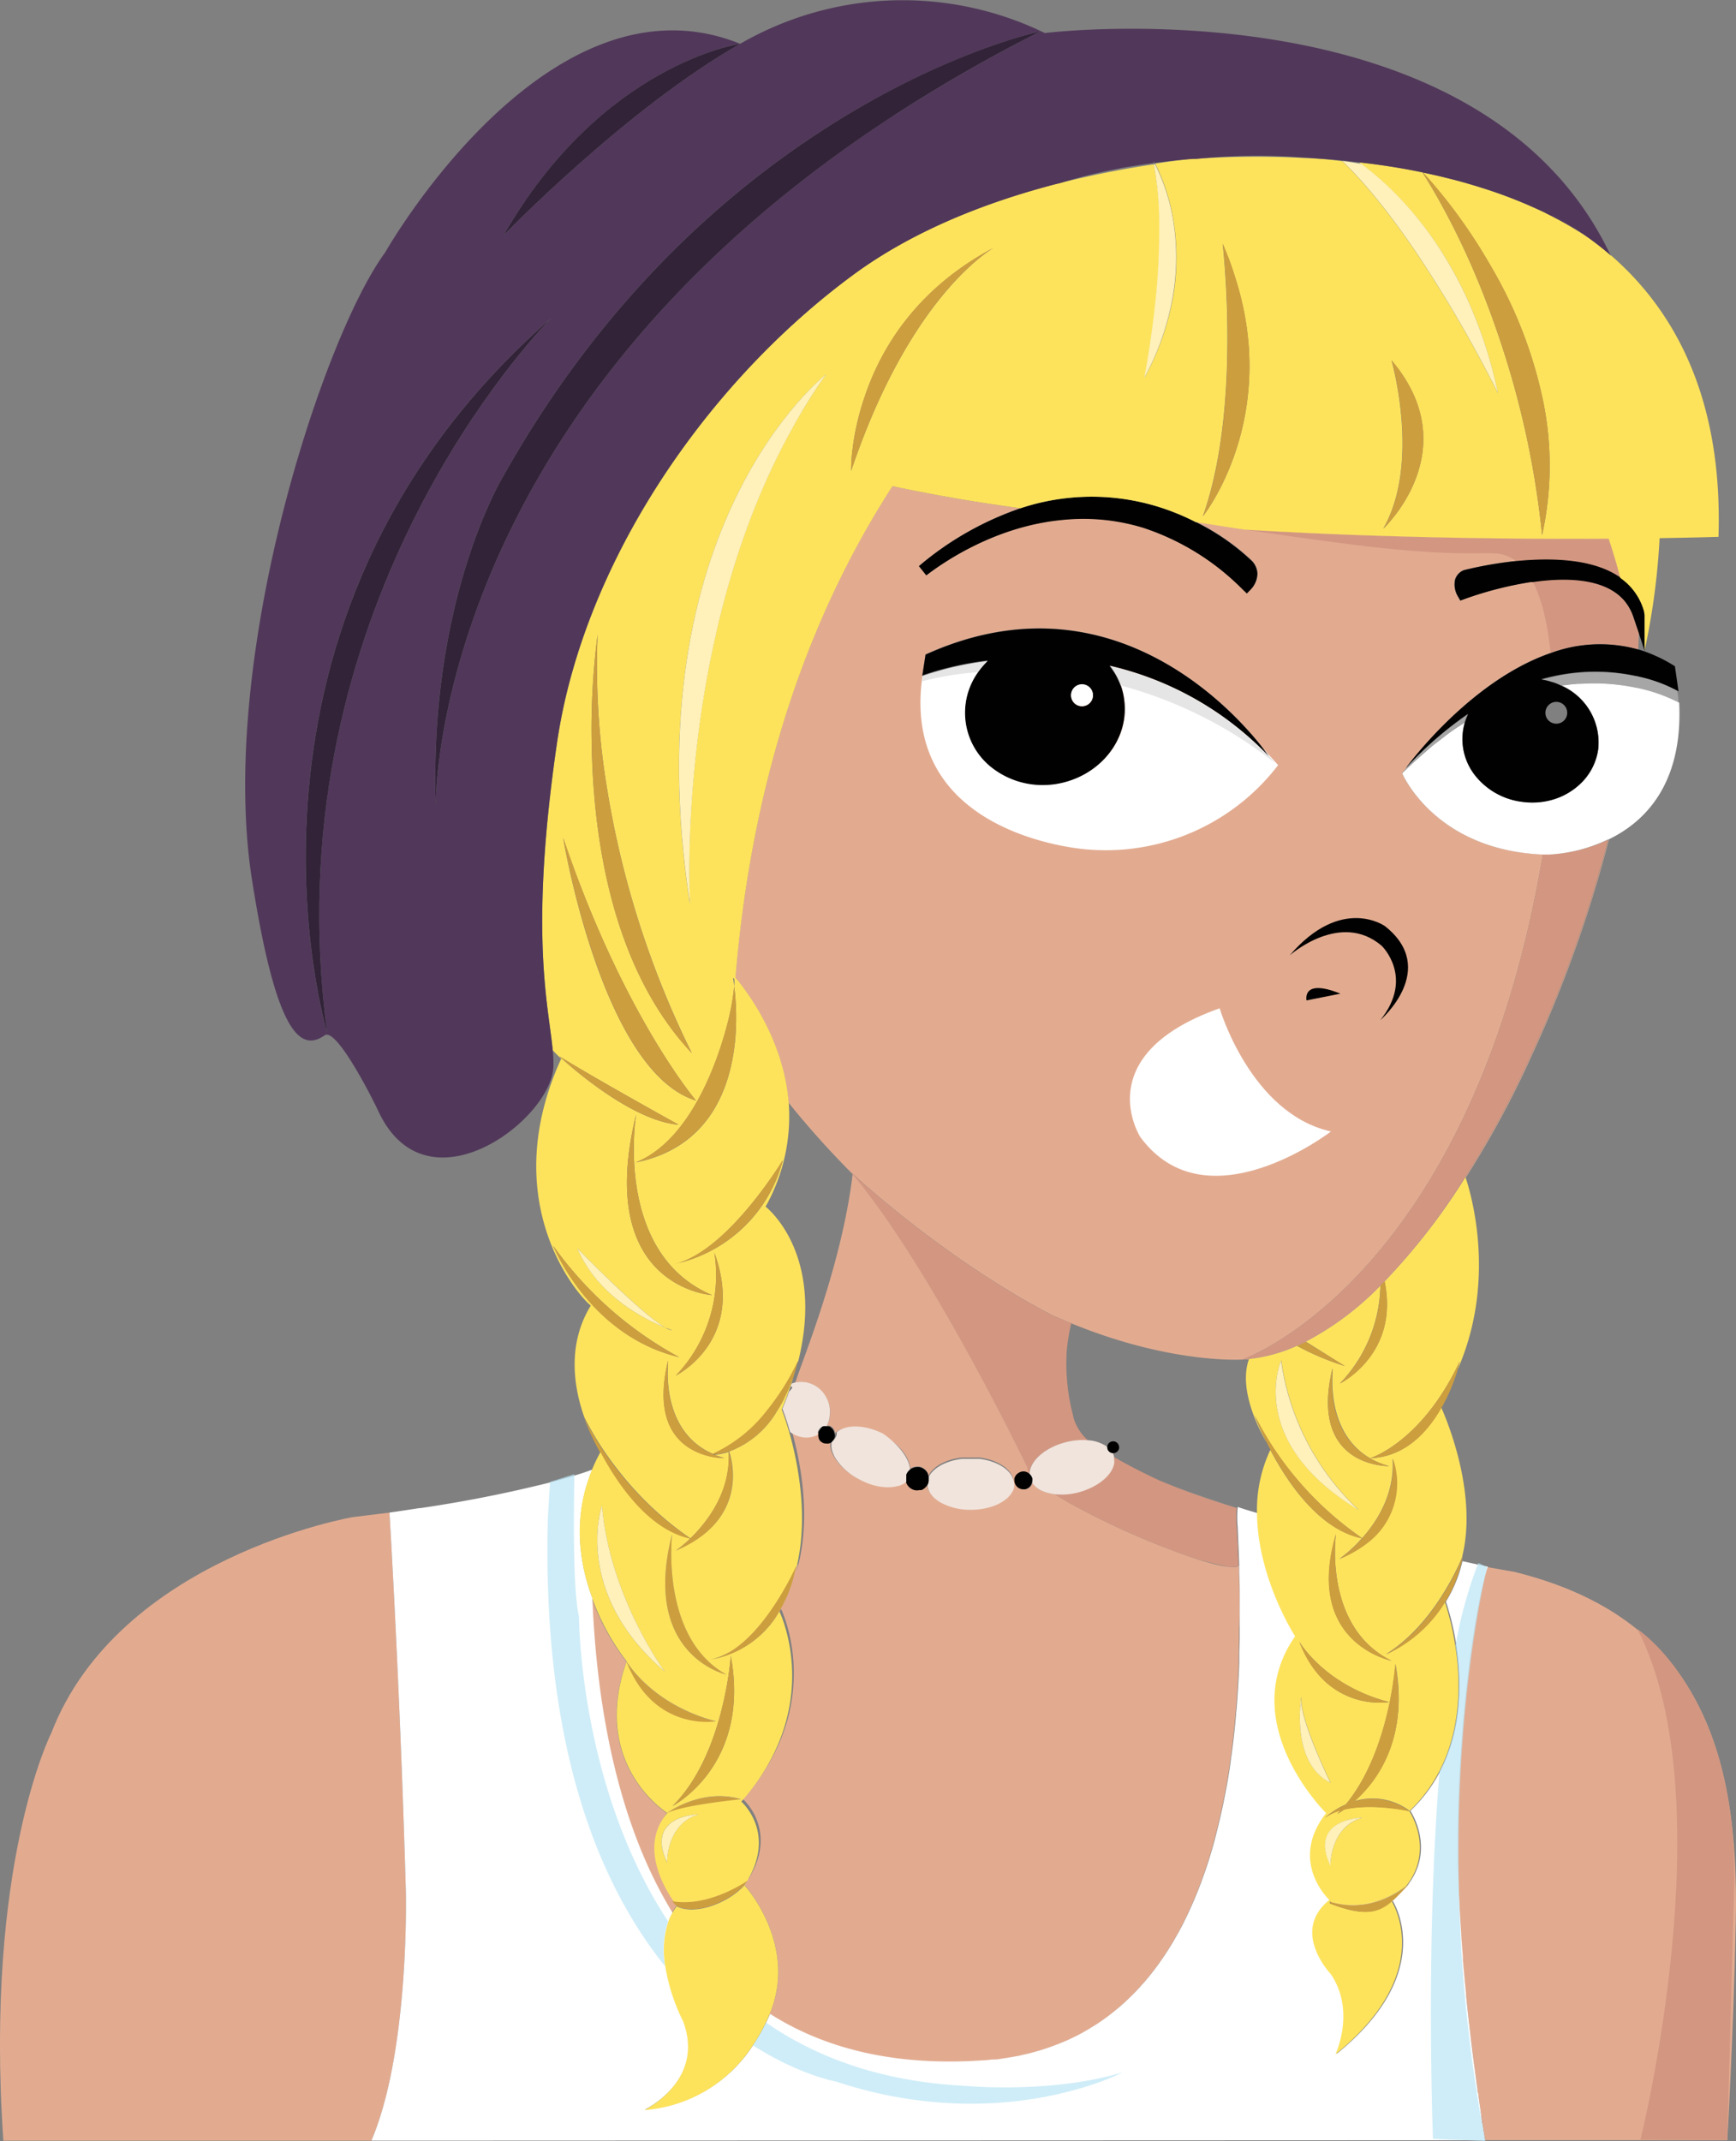 <svg id="Layer_1" data-name="Layer 1" xmlns="http://www.w3.org/2000/svg" viewBox="0 0 293.38 361.7"><rect x="0" y="0" width="293.38" height="361.7" fill="#808080" stroke="none"/><defs><style>.cls-1{fill:#e2ab90;}.cls-2{fill:#d39781;}.cls-3{fill:#010101;}.cls-4{fill:#fff;}.cls-5{fill:#b9e5f4;opacity:0.69;}.cls-6{fill:#ccc;opacity:0.5;}.cls-7{fill:#f1e4dc;}.cls-8{fill:#fde35c;}.cls-9{fill:#cd9e3e;}.cls-10{fill:#fff1b9;}.cls-11{fill:#51385a;}.cls-12{fill:#322338;}</style></defs><g id="skin"><path class="cls-1" d="M68.59,319.52s.66,27-5.83,42.1l-62.19,0C-2.64,315,8.66,292.78,8.66,292.78,20.12,263.1,59.6,256.29,59.6,256.29c4-.49,5.68-.71,6.22-.76C65.82,255.53,67.6,284.44,68.59,319.52Z"/><path class="cls-1" d="M183.66,243.18l.14.15h0Zm25.8,26.9c0-.44,0-.88,0-1.3,0-1-.05-2-.08-3,0-.22,0-.44,0-.66s0-.57,0-.84c0,.42-.63.53-1.73.39h-.12c-2-.18-6-1.43-10.56-3.21l-1.32-.51a131.77,131.77,0,0,1-14.84-7l-.84-.49c-.6-.36-1.18-.71-1.72-1.05a7.54,7.54,0,0,1-2.13-.57l0,0a4.21,4.21,0,0,1-.9-.54,3.35,3.35,0,0,1-.62-.63h0a.88.88,0,0,1-.12-.17,1.53,1.53,0,0,1-.25.53l-.1.12-.12.11-.11.09h0l-.15.09a.88.88,0,0,1-.22.1.83.83,0,0,1-.21.06,1.33,1.33,0,0,1-.28,0,1.45,1.45,0,0,1-1-.38,1.48,1.48,0,0,1-.51-1.12v0a.17.17,0,0,1,0-.07.15.15,0,0,1,0-.07,205784106829.55,205784106829.55,0,0,0,0-.16,1.21,1.21,0,0,1,.05-.18l.06-.13a1.09,1.09,0,0,1,.08-.15.71.71,0,0,1,.1-.14.49.49,0,0,1,.12-.13l.13-.12.12-.08A1.47,1.47,0,0,1,174,249a.62.62,0,0,1,0-.13,1.73,1.73,0,0,1-.34-1s-16.1-33.57-29.56-49.56c-1.82,15.36-8.45,31.35-9.7,35.25a4.81,4.81,0,0,1,5.1,2.32,5.09,5.09,0,0,1,.76,3.25s0,0,0,.05a4.48,4.48,0,0,1-.53,1.67.55.55,0,0,1,.18,0,.37.37,0,0,1,.14,0s0,0,.05,0h.06l.06,0a1.56,1.56,0,0,1,.91,1.22c1.57-1.35,4.78-1.29,7.85.26,2.87,1.46,4.75,3.81,4.85,5.78a2,2,0,0,1,1.16-.38,1.55,1.55,0,0,1,.31,0,1.31,1.31,0,0,1,.27.06,1.17,1.17,0,0,1,.26.1,2.12,2.12,0,0,1,.43.28,1.14,1.14,0,0,1,.16.15,1.54,1.54,0,0,1,.25.32.72.72,0,0,1,.12.21.25.25,0,0,1,0,.07,1.91,1.91,0,0,1,.11.41.45.45,0,0,1,0,.11.54.54,0,0,1,0-.11,1.51,1.51,0,0,1,.11-.22,3.28,3.28,0,0,1,.51-.7c.08-.08.16-.17.25-.25l.17-.15a3.74,3.74,0,0,1,.55-.41,2.2,2.2,0,0,1,.25-.17,6,6,0,0,1,.56-.3,4.91,4.91,0,0,1,.57-.25,5.31,5.31,0,0,1,.6-.22,9.1,9.1,0,0,1,1.32-.33c.23-.05.47-.08.71-.11l.56,0,.28,0,.64,0,.67,0a2.34,2.34,0,0,1,.38,0l.41,0h.09c.2,0,.4.06.6.09l.51.11a3.25,3.25,0,0,1,.42.11,2.9,2.9,0,0,1,.42.12,5.31,5.31,0,0,1,.6.22,4.31,4.31,0,0,1,.49.22,1,1,0,0,1,.28.14,1.63,1.63,0,0,1,.34.19,4.87,4.87,0,0,1,.81.57c.12.1.23.21.34.32a2.85,2.85,0,0,1,.23.26.35.35,0,0,1,.08.1,3.05,3.05,0,0,1,.22.32,3.24,3.24,0,0,1,.19.37,2.46,2.46,0,0,1,.14.38h0a1.43,1.43,0,0,1,.07.28,2.28,2.28,0,0,1,0,.45,1.21,1.21,0,0,1,0,.19h0c0,.1,0,.2,0,.3a2.36,2.36,0,0,1-.2.62h0a2,2,0,0,1-.13.25c-1,1.74-3.72,3-7,3a10.36,10.36,0,0,1-5.2-1.28,5.53,5.53,0,0,1-.68-.48,3.69,3.69,0,0,1-.72-.7,3,3,0,0,1-.37-.53,3.39,3.39,0,0,1-.18-.39,2.41,2.41,0,0,1-.08-.25h0a1,1,0,0,1-.07-.23l0-.19a1,1,0,0,1,0-.17l-.06.09-.13.19-.15.17,0,.05h0l-.13.11a1.85,1.85,0,0,1-.51.3l-.11,0a.42.42,0,0,1-.15,0,.31.31,0,0,1-.13,0,1.83,1.83,0,0,1-.84,0,2,2,0,0,1-1.21-.89l-.06-.11a.63.63,0,0,1-.11-.25h0c0-.06,0-.11,0-.18l0,0-.13.12,0,0-.08.07a2.88,2.88,0,0,1-.34.23,3.2,3.2,0,0,1-.37.19,2.26,2.26,0,0,1-.39.15l0,0-.1,0-.33.09a7,7,0,0,1-2.23.11,7.85,7.85,0,0,1-.81-.11l-.56-.12a11.5,11.5,0,0,1-2.57-1,10.45,10.45,0,0,1-3.9-3.27l-.2-.3v0a4.86,4.86,0,0,1-.71-1.83.41.41,0,0,1,0-.11,2.61,2.61,0,0,1,0-.55,2,2,0,0,1,.05-.42h0l-.25.08a1.32,1.32,0,0,1-.34,0h-.15a2.15,2.15,0,0,1-.4-.09h0a1.61,1.61,0,0,1-.28-.17.9.9,0,0,1-.19-.15h0l-.11-.12,0,0a.69.69,0,0,1-.12-.18l0-.07a.15.15,0,0,1,0-.07,1.18,1.18,0,0,1-.07-.2.36.36,0,0,1,0-.11.76.76,0,0,1,0-.21l-.08,0a3.94,3.94,0,0,1-2.15.44,4.94,4.94,0,0,1-2.47-.93c.11.38.22.78.33,1.21,1.44,5.51,3,14.59.42,23,.15-.54.28-1.1.4-1.68,0,0-6.44,14.62-14.84,15.86a16.65,16.65,0,0,0,11.92-8.15c.72,1.56,7.17,16.7-6.44,32.13,0,0,6,5.16,1,13.38a0,0,0,0,1,0,0c-.66.45-6.68,4.38-12.43,3.47-1.57-2.24-5.85-9.36-1.08-14.93h0C115.4,305,125.21,304,125.21,304c-6.11-1.81-11.45,1.58-12.5,2.3-.63-.4-12.87-8.57-6.87-25.52,4.65,11.9,15.11,10.05,15.11,10.05-10.07-2.64-14.47-9.1-15.1-10.09h0l0-.06A39.4,39.4,0,0,1,100,270c.62,15.66,3.5,36.77,13.56,53.13a11,11,0,0,1,.77-1.19c3.28,1.69,9.42-.83,11.82-4-.1.17-.21.33-.32.5,0,0,8.48,9.37,4.74,20.46,0,0-.16.52-.52,1.38,9.07,5.75,20.81,8.9,36,7.85.52,0,1-.08,1.53-.14h.06l.36,0c.53,0,1.06-.12,1.58-.2s1-.15,1.49-.24l.63-.12c.25,0,.49-.09.73-.15l.72-.16c.48-.11,1-.23,1.43-.36s.94-.26,1.39-.4.85-.27,1.26-.42l.8-.29c.67-.25,1.33-.52,2-.8l.83-.38.53-.25.72-.36c.34-.18.68-.36,1-.55l.49-.28c.16-.09.33-.18.49-.29s.58-.34.86-.53l.25-.16.82-.55.54-.38.41-.3c.65-.47,1.28-1,1.89-1.49.26-.22.52-.44.77-.67.43-.38.86-.78,1.27-1.19.14-.13.29-.27.42-.41.55-.55,1.09-1.12,1.59-1.7.24-.25.46-.51.68-.77s.49-.58.72-.88l.11-.13.39-.5a.51.51,0,0,0,.09-.13c.13-.16.25-.33.37-.49a.79.79,0,0,0,.12-.15l0,0,.08-.1c.16-.2.3-.4.44-.61.59-.82,1.15-1.67,1.69-2.54.26-.42.52-.84.76-1.27s.5-.86.74-1.3q.71-1.29,1.35-2.64,1.15-2.4,2.12-4.91c.18-.45.35-.9.51-1.36.27-.74.53-1.48.78-2.23s.4-1.24.59-1.87c.37-1.2.71-2.4,1-3.62l.33-1.3c.09-.37.18-.73.26-1.1.2-.85.39-1.71.57-2.57.52-2.52,1-5.05,1.31-7.56,0-.27.08-.54.11-.81.21-1.48.38-2.95.53-4.41.05-.44.09-.87.13-1.31l.09-1c0-.32.06-.63.08-.94.07-.75.12-1.49.17-2.22s.09-1.34.13-2l.06-1.09c.05-.82.08-1.63.11-2.42,0-.46,0-.92,0-1.37,0-.94.06-1.87.07-2.78,0-.61,0-1.21,0-1.8C209.49,273.38,209.48,271.68,209.46,270.08ZM209.05,258c0,1.61.09,3.74.26,6.23C209.22,261.74,209.12,259.63,209.05,258ZM196,250.11A107.65,107.65,0,0,0,209,254.74C204.37,253.3,199.9,251.76,196,250.11Z"/><path class="cls-1" d="M293.34,324.8c-.43,19.82-1.43,36.74-1.43,36.74H251c-.3-1.78-3.26-19.58-4.37-38.39-1.56-26.42,2.78-53.05,4.74-58.42,2.85.52,4.53.8,4.53.8C286.7,273.12,294,295.33,293.34,324.8Z"/><path class="cls-1" d="M183,115.64a1.85,1.85,0,1,0,1.74,2A1.85,1.85,0,0,0,183,115.64Zm0,0a1.85,1.85,0,1,0,1.74,2A1.85,1.85,0,0,0,183,115.64Zm0,0a1.85,1.85,0,1,0,1.74,2A1.85,1.85,0,0,0,183,115.64Zm0,0a1.85,1.85,0,1,0,1.74,2A1.85,1.85,0,0,0,183,115.64Zm0,0a1.85,1.85,0,1,0,1.74,2A1.85,1.85,0,0,0,183,115.64Zm0,0a1.85,1.85,0,1,0,1.74,2A1.85,1.85,0,0,0,183,115.64Zm0,0a1.85,1.85,0,1,0,1.74,2A1.85,1.85,0,0,0,183,115.64Zm0,0a1.85,1.85,0,1,0,1.74,2A1.85,1.85,0,0,0,183,115.64Zm0,0a1.85,1.85,0,1,0,1.74,2A1.85,1.85,0,0,0,183,115.64Zm0,0a1.85,1.85,0,1,0,1.74,2A1.85,1.85,0,0,0,183,115.64Zm0,0a1.85,1.85,0,1,0,1.74,2A1.85,1.85,0,0,0,183,115.64Zm0,0a1.85,1.85,0,1,0,1.74,2A1.85,1.85,0,0,0,183,115.64Zm0,0a1.85,1.85,0,1,0,1.74,2A1.85,1.85,0,0,0,183,115.64Zm0,0a1.85,1.85,0,1,0,1.74,2A1.85,1.85,0,0,0,183,115.64Zm0,0a1.85,1.85,0,1,0,1.74,2A1.85,1.85,0,0,0,183,115.64Zm0,0a1.85,1.85,0,1,0,1.74,2A1.85,1.85,0,0,0,183,115.64Zm0,0a1.85,1.85,0,1,0,1.74,2A1.85,1.85,0,0,0,183,115.64Zm0,0a1.85,1.85,0,1,0,1.74,2A1.85,1.85,0,0,0,183,115.64Zm0,0a1.85,1.85,0,1,0,1.74,2A1.85,1.85,0,0,0,183,115.64Zm0,0a1.85,1.85,0,1,0,1.74,2A1.85,1.85,0,0,0,183,115.64Zm0,0a1.85,1.85,0,1,0,1.74,2A1.85,1.85,0,0,0,183,115.64Zm0,0a1.85,1.85,0,1,0,1.74,2A1.85,1.85,0,0,0,183,115.64Zm0,0a1.85,1.85,0,1,0,1.74,2A1.85,1.85,0,0,0,183,115.64Zm0,0a1.85,1.85,0,1,0,1.74,2A1.85,1.85,0,0,0,183,115.64Zm0,0a1.85,1.85,0,1,0,1.74,2A1.85,1.85,0,0,0,183,115.64Zm0,0a1.85,1.85,0,1,0,1.74,2A1.85,1.85,0,0,0,183,115.64Zm0,0a1.85,1.85,0,1,0,1.74,2A1.85,1.85,0,0,0,183,115.64Zm0,0a1.85,1.85,0,1,0,1.74,2A1.85,1.85,0,0,0,183,115.64Zm0,0a1.85,1.85,0,1,0,1.74,2A1.85,1.85,0,0,0,183,115.64Zm0,0a1.85,1.85,0,1,0,1.74,2A1.85,1.85,0,0,0,183,115.64Zm0,0a1.85,1.85,0,1,0,1.74,2A1.85,1.85,0,0,0,183,115.64Zm0,0a1.85,1.85,0,1,0,1.74,2A1.85,1.85,0,0,0,183,115.64Zm0,0a1.85,1.85,0,1,0,1.74,2A1.85,1.85,0,0,0,183,115.64Zm0,0a1.85,1.85,0,1,0,1.74,2A1.85,1.85,0,0,0,183,115.64Zm0,0a1.85,1.85,0,1,0,1.74,2A1.85,1.85,0,0,0,183,115.64Zm0,0a1.85,1.85,0,1,0,1.74,2A1.85,1.85,0,0,0,183,115.64Zm0,0a1.85,1.85,0,1,0,1.74,2A1.85,1.85,0,0,0,183,115.64Zm0,0a1.85,1.85,0,1,0,1.74,2A1.85,1.85,0,0,0,183,115.64Zm93-11.4a8.27,8.27,0,0,0-1.13-2.24h0a7,7,0,0,0-1.11-1.25c-3.55-3.22-9.88-3.13-14.72-2.43l-.38,0a61.18,61.18,0,0,0-11.12,2.84l-.79.29-.42-.73a3.91,3.91,0,0,1-.47-2.78,2.5,2.5,0,0,1,1.28-1.54l.21-.09a65,65,0,0,1,8.9-1.55l.93-.08c7.49-.6,13.09.37,16.66,2.91-.13-.52-.28-1-.43-1.59s-.3-1.08-.47-1.63c-.32-1.11-.68-2.24-1.08-3.41-15.17.09-37.9-.1-61.45-1.53h0c-2.74-.41-5.51-.84-8.29-1.28a38.38,38.38,0,0,1,9.25,6.35,3.31,3.31,0,0,1,1.16,2.35,4,4,0,0,1-1.09,2.66l-.69.71-.72-.69a42.11,42.11,0,0,0-16.74-10.39,34.56,34.56,0,0,0-13.53-1.36c-11.2,1-19.94,6.9-23.18,9.38l-1.25-1.56a53,53,0,0,1,17.09-9.74l-2.84-.4-1.41-.21c-.47-.06-.94-.13-1.4-.21l-2-.31c-1.67-.26-3.31-.54-4.93-.84-.78-.13-1.55-.27-2.32-.42l-1.83-.35c-1.66-.32-3.29-.66-4.89-1-13,20.1-23.49,47.07-26.54,83,0,.19,8,8.83,9,21.15a152.36,152.36,0,0,0,10.76,12l0-.06c.95.88,15.56,14.38,33.52,23.82l.15.07c1,.45,2,.87,2.92,1.27l.46.19c17.09,7,29.12,6.1,29.12,6.1.33,0,.67,0,1-.09a26.47,26.47,0,0,0,8.12-2.22c.5-.21,1-.45,1.5-.71a49.87,49.87,0,0,0,12.58-9.42c.24-.24.49-.48.72-.73a108.33,108.33,0,0,0,13.64-17.62,161.75,161.75,0,0,0,11.16-20.67,216.22,216.22,0,0,0,13-36.39l-.08,0h0a216.82,216.82,0,0,1-13,36.31,161.76,161.76,0,0,1-11.13,20.63A109.39,109.39,0,0,1,234,216.42c-.23.24-.46.47-.7.7h0a50.47,50.47,0,0,1-12.63,9.49l-.49.23-.18.08,0,0-.81.38a27.52,27.52,0,0,1-8,2.21q-.54.06-1.08.09s38.52-13.51,50.63-85.26c-17.58-.75-23.31-12.63-23.79-13.72v0c.16-.21.58-.72,1.21-1.46-.18.19-.35.37-.55.56,0,0,.12-.15.22-.3l.42-.54.18-.23c2.79-3.53,12.07-14.39,23.68-18.37a24,24,0,0,1,14.06-.79q.33.07.66.18c.05-.94.09-1.86.12-2.78h0Zm-119.6,6.31C187,96.68,207.88,119.38,213.13,126l0,0,.3.39c.56.72.88,1.17.94,1.28a54,54,0,0,0-26.86-15.27,11.8,11.8,0,0,1,1.85,3.3,11.22,11.22,0,0,1,.6,2.43,11.63,11.63,0,0,1,.1,1.55c0,6.2-5,11.72-11.83,12.67a15.09,15.09,0,0,1-2,.14,13.89,13.89,0,0,1-8.38-2.75,11.75,11.75,0,0,1-2.64-16.21,13.58,13.58,0,0,1,1.7-2A53.67,53.67,0,0,0,156,114.05l-.13,0h0Zm26.36,8.78a1.85,1.85,0,1,0-1.74-2A1.85,1.85,0,0,0,182.75,119.33Zm.21-3.69a1.85,1.85,0,1,0,1.74,2A1.85,1.85,0,0,0,183,115.64Zm0,0a1.85,1.85,0,1,0,1.74,2A1.85,1.85,0,0,0,183,115.64Zm0,0a1.85,1.85,0,1,0,1.74,2A1.85,1.85,0,0,0,183,115.64Zm0,0a1.85,1.85,0,1,0,1.74,2A1.85,1.85,0,0,0,183,115.64Zm0,0a1.85,1.85,0,1,0,1.74,2A1.85,1.85,0,0,0,183,115.64Zm0,0a1.85,1.85,0,1,0,1.74,2A1.85,1.85,0,0,0,183,115.64Zm0,0a1.85,1.85,0,1,0,1.74,2A1.85,1.85,0,0,0,183,115.64Zm0,0a1.85,1.85,0,1,0,1.74,2A1.85,1.85,0,0,0,183,115.64Zm0,0a1.85,1.85,0,1,0,1.74,2A1.85,1.85,0,0,0,183,115.64Zm0,0a1.85,1.85,0,1,0,1.74,2A1.85,1.85,0,0,0,183,115.64Zm0,0a1.85,1.85,0,1,0,1.74,2A1.85,1.85,0,0,0,183,115.64Zm0,0a1.85,1.85,0,1,0,1.74,2A1.85,1.85,0,0,0,183,115.64Zm0,0a1.85,1.85,0,1,0,1.74,2A1.85,1.85,0,0,0,183,115.64Zm0,0a1.85,1.85,0,1,0,1.74,2A1.85,1.85,0,0,0,183,115.64Zm0,0a1.85,1.85,0,1,0,1.74,2A1.85,1.85,0,0,0,183,115.64Zm0,0a1.85,1.85,0,1,0,1.74,2A1.85,1.85,0,0,0,183,115.64Zm0,0a1.85,1.85,0,1,0,1.74,2A1.85,1.85,0,0,0,183,115.64Zm0,0a1.85,1.85,0,1,0,1.74,2A1.85,1.85,0,0,0,183,115.64Zm0,0a1.85,1.85,0,1,0,1.74,2A1.85,1.85,0,0,0,183,115.64Zm0,0a1.85,1.85,0,1,0,1.74,2A1.85,1.85,0,0,0,183,115.64Zm0,0a1.85,1.85,0,1,0,1.74,2A1.85,1.85,0,0,0,183,115.64Zm0,0a1.85,1.85,0,1,0,1.74,2A1.85,1.85,0,0,0,183,115.64Zm0,0a1.85,1.85,0,1,0,1.74,2A1.85,1.85,0,0,0,183,115.64Zm0,0a1.85,1.85,0,1,0,1.74,2A1.85,1.85,0,0,0,183,115.64Zm0,0a1.85,1.85,0,1,0,1.74,2A1.85,1.85,0,0,0,183,115.64Zm0,0a1.85,1.85,0,1,0,1.74,2A1.85,1.85,0,0,0,183,115.64Zm0,0a1.85,1.85,0,1,0,1.74,2A1.85,1.85,0,0,0,183,115.64Zm0,0a1.85,1.85,0,1,0,1.74,2A1.85,1.85,0,0,0,183,115.64Zm0,0a1.85,1.85,0,1,0,1.74,2A1.85,1.85,0,0,0,183,115.64Zm0,0a1.85,1.85,0,1,0,1.74,2A1.85,1.85,0,0,0,183,115.64Zm0,0a1.85,1.85,0,1,0,1.74,2A1.85,1.85,0,0,0,183,115.64Zm0,0a1.85,1.85,0,1,0,1.74,2A1.85,1.85,0,0,0,183,115.64Zm0,0a1.85,1.85,0,1,0,1.74,2A1.85,1.85,0,0,0,183,115.64Zm0,0a1.85,1.85,0,1,0,1.74,2A1.85,1.85,0,0,0,183,115.64Zm0,0a1.85,1.85,0,1,0,1.74,2A1.85,1.85,0,0,0,183,115.64Zm0,0a1.85,1.85,0,1,0,1.74,2A1.85,1.85,0,0,0,183,115.64Z"/></g><g id="skin_shade"><path class="cls-2" d="M276.72,275.21s17,11,16.36,43.22l-1.16,43.11-14.7-.06S291.57,304.08,276.72,275.21Z"/><path class="cls-2" d="M183.8,243.33a11.1,11.1,0,0,0-3.73.33c-3.49.89-6,3.12-6.11,5.24a1.73,1.73,0,0,1-.34-1s-16.1-33.57-29.56-49.56h0a.45.45,0,0,1-.07-.07h0l0-.06c.95.88,15.56,14.38,33.52,23.82l.15.07c1,.45,2,.87,2.92,1.27l.46.19a33.14,33.14,0,0,0-.76,4.54v0a34.43,34.43,0,0,0,1.1,11.15.56.56,0,0,0,0,.12,8.29,8.29,0,0,0,2.12,3.61l.11.09.06.06Z"/><path class="cls-2" d="M209.31,264.26v0c0,.42-.63.53-1.73.39h-.12a56.93,56.93,0,0,1-10.56-3.21l-1.32-.51a131.77,131.77,0,0,1-14.84-7l-.84-.49c-.6-.36-1.18-.71-1.72-1.05a11.2,11.2,0,0,0,4-.3c3.29-.84,5.71-2.87,6.06-4.88a2.16,2.16,0,0,0,0-.8,1,1,0,0,0,0-.29c.92.54,3.7,2.12,7.65,3.95h0A107.65,107.65,0,0,0,209,254.74a18.08,18.08,0,0,0,0,3.29C209.07,259.64,209.14,261.77,209.31,264.26Z"/><path class="cls-2" d="M271.76,141.86a216.82,216.82,0,0,1-13,36.31,161.76,161.76,0,0,1-11.13,20.63A109.39,109.39,0,0,1,234,216.42c-.23.24-.46.47-.7.7h0a50.47,50.47,0,0,1-12.63,9.49l-.49.23-.18.08,0,0-.81.38a27.52,27.52,0,0,1-8,2.21q-.54.06-1.08.09s38.52-13.51,50.63-85.26l1,0A26.42,26.42,0,0,0,271.76,141.86Z"/><path class="cls-2" d="M273.83,97.63c-3.57-2.54-9.17-3.51-16.66-2.91l-.93.08a6.48,6.48,0,0,0-3.69-1.32c-3.19-.14-8.52.56-26.21-1.76-5.11-.67-10.47-1.43-15.94-2.25C234,90.9,256.68,91.09,271.85,91c.4,1.17.76,2.3,1.08,3.41.17.55.32,1.1.47,1.63S273.7,97.11,273.83,97.63Z"/><path class="cls-2" d="M276.88,106.89h0c0,.92-.07,1.84-.12,2.78q-.33-.11-.66-.18a24,24,0,0,0-14.06.79c-.49-4.69-1.41-8.93-3-12,4.84-.7,11.17-.79,14.72,2.43a7,7,0,0,1,1.11,1.25h0a8.27,8.27,0,0,1,1.13,2.24Z"/></g><g id="nose"><path class="cls-3" d="M217.94,161.41s8.56-7.64,15.57-1.63c0,0,5.57,5.34-.24,12.55,0,0,10-8.61.78-15.88C234.05,156.45,226.71,151.17,217.94,161.41Z"/><path class="cls-3" d="M220.8,169s-.86-3.81,5.73-1.14Z"/></g><path class="cls-4" d="M250.86,360.85c0,.23.08.47.12.7h-3.46l-184.76.07c6.49-15.15,5.83-42.1,5.83-42.1-1-35.08-2.77-64-2.77-64,1.78-.25,3.47-.51,5.09-.76l.17,0A222.78,222.78,0,0,0,93,250.42c1.53-.4,2.89-.79,4.11-1.16s2.1-.67,3-1c-3.37,8.08-2.19,15.8,0,21.7V270c.62,15.66,3.5,36.77,13.56,53.13a10,10,0,0,0-.64,1.41h0a15.58,15.58,0,0,0-.5,7.58h0a32.4,32.4,0,0,0,3,9.25c3.78,10.08-6.54,15-6.54,15a23.9,23.9,0,0,0,18.31-10.93,29.43,29.43,0,0,0,2.21-3.86c.25-.52.46-1,.62-1.38,9.07,5.75,20.81,8.9,36,7.85.52,0,1-.08,1.53-.14h.06l.36,0c.53,0,1.06-.12,1.58-.2s1-.15,1.49-.24l.63-.12c.25,0,.49-.09.73-.15l.72-.16c.48-.11,1-.23,1.43-.36s.94-.26,1.39-.4.85-.27,1.26-.42l.8-.29c.67-.25,1.33-.51,2-.8.28-.12.56-.24.83-.38l.53-.25.72-.36c.34-.18.68-.36,1-.55l.49-.28c.16-.09.33-.18.49-.29s.58-.34.86-.53l.25-.16.82-.55.54-.38.41-.3c.65-.47,1.28-1,1.89-1.49.26-.22.52-.44.77-.67.43-.38.86-.78,1.27-1.19.14-.13.29-.27.42-.41.55-.55,1.09-1.12,1.59-1.7.24-.25.46-.51.68-.77s.49-.58.72-.88l.11-.13.39-.5a.51.51,0,0,0,.09-.13,5.25,5.25,0,0,0,.37-.49.79.79,0,0,0,.12-.15.71.71,0,0,0,.1-.14c.16-.2.3-.4.44-.61.59-.82,1.15-1.67,1.69-2.54.26-.42.52-.84.76-1.27s.5-.86.74-1.3q.71-1.29,1.35-2.64,1.15-2.4,2.12-4.91c.18-.45.35-.9.51-1.36.27-.74.53-1.48.78-2.23s.4-1.24.59-1.87c.37-1.2.71-2.4,1-3.62l.33-1.3c.09-.37.18-.73.26-1.1.2-.85.39-1.71.57-2.57.52-2.52,1-5.05,1.31-7.56,0-.27.08-.54.11-.81.21-1.48.38-2.95.53-4.41.05-.44.09-.87.13-1.31l.09-1c0-.32.06-.63.08-.94.07-.75.12-1.49.17-2.22s.09-1.34.13-2l.06-1.09c.05-.82.08-1.63.11-2.42,0-.46,0-.92,0-1.37,0-.94.06-1.87.07-2.78,0-.61,0-1.21,0-1.8,0-1.78,0-3.48,0-5.08,0-.44,0-.88,0-1.3,0-1-.05-2-.08-3,0-.22,0-.44,0-.66s0-.57,0-.84v0c-.09-2.52-.19-4.63-.26-6.23a18.08,18.08,0,0,1,0-3.29c0-.07,0-.09.07-.08.75.28,1.91.64,3.38,1.05.12,11,6.44,20.73,6.44,20.73-10.22,14.69,5.24,29.87,5.24,29.87-6.44,8.2.55,14.67.55,14.67-6.64,5.33.23,12.51.23,12.51,4.28,6.27.79,13.57.79,13.57,16.47-13.3,10.22-24.69,9.51-25.86-2.24,1.94-4.65,2.63-10.47.36v-.31c6.22,1.89,11.2-1.3,12.92-2.63,4.89-6.2.53-12.63.53-12.63a25.51,25.51,0,0,0,5.06-6.74c3.78-7.28,3.62-15.42,2.7-21.27a46,46,0,0,0-1.75-7.34,22.76,22.76,0,0,0,2.79-6.83l2.67.58,1.23.27.3.06h0l.1,0c-2,5.37-6.3,32-4.74,58.42.07,1.18.14,2.35.23,3.51,0,.1,0,.21,0,.31.07,1,.15,2,.23,3l.06.81c0,.15,0,.31,0,.46.09,1,.19,2.06.28,3.07s.17,1.72.25,2.56l0,.25c.09.93.19,1.84.28,2.74.25,2.23.5,4.37.74,6.37.1.8.2,1.58.3,2.33.07.53.14,1,.21,1.54s.1.81.16,1.2c.08.61.16,1.19.24,1.75,0,.19,0,.38.08.56s.07.45.1.67l.09.61c.09.66.18,1.27.27,1.84,0,.2.05.39.08.58l0,.16.06.41c0,.17.05.33.07.48s0,.31.07.45c.05.3.09.57.13.82s.05.31.07.45C250.78,360.36,250.82,360.63,250.86,360.85Z"/><g id="shirt_shade"><path class="cls-5" d="M251,361.55l0,.15-3.49-.15-5.34-.23s-1.3-32.94,1.11-62.07c3.78-7.28,3.62-15.42,2.7-21.27a74.64,74.64,0,0,1,3.71-13.59l.15-.36,1.5.71s-6.4,25.1-4.51,61.93c0,.1,0,.21,0,.31a261.31,261.31,0,0,0,4,33.87C250.89,361.08,250.94,361.32,251,361.55Z"/><path class="cls-5" d="M112.91,324.59a15.58,15.58,0,0,0-.5,7.58c-11.08-13.75-20.88-36.95-19.82-75.88l.36-5.87v-.09l4.11-1.3s0,.08,0,.23c0,2.15-.42,18.75.79,23.84,0,0,0,28.61,15.06,51.48Z"/><path class="cls-5" d="M189.69,350.1s-20.47,10.78-48.44,1.53c0,0-6.13-1.09-14-6.1a29.43,29.43,0,0,0,2.21-3.86c8.66,6,19.68,10,33.74,10.7C163.16,352.37,177.47,353.74,189.69,350.1Z"/></g><path id="mouth" class="cls-4" d="M206.12,170.33s5.23,17.8,18.81,20.81c0,0-21,16.2-32.22.94C192.71,192.08,183.81,178.24,206.12,170.33Z"/><g id="eyes"><g id="eye_whites"><path class="cls-4" d="M216,129.25a36.68,36.68,0,0,1-32.09,14.26s-32.06-1.92-28-29.41l.13,0a53.67,53.67,0,0,1,10.93-2.49,13.58,13.58,0,0,0-1.7,2,11.75,11.75,0,0,0,2.64,16.21,13.89,13.89,0,0,0,8.38,2.75,15.09,15.09,0,0,0,2-.14c6.83-1,11.83-6.47,11.83-12.67a11.63,11.63,0,0,0-.1-1.55,11.22,11.22,0,0,0-.6-2.43,11.8,11.8,0,0,0-1.85-3.3,54,54,0,0,1,26.86,15.27c-.06-.11-.38-.56-.94-1.28l.23.24c.08.08.14.16.21.24C214.59,127.67,215.27,128.45,216,129.25Z"/><path class="cls-4" d="M271.84,141.81h0l-.08,0h0a26.42,26.42,0,0,1-10,2.55l-1,0c-17.58-.75-23.31-12.63-23.79-13.72.38-.38.77-.75,1.15-1.11s.77-.72,1.15-1.07c.76-.69,1.52-1.35,2.27-2s1.25-1,1.87-1.49q.53-.41,1-.78l.81-.59c.41-.28.81-.56,1.21-.82l1-.65.08,0a12.83,12.83,0,0,0-.29,1.37,9.93,9.93,0,0,0,2,7.41,12,12,0,0,0,8,4.52,12.45,12.45,0,0,0,4.93-.3,11.39,11.39,0,0,0,5.35-3.19,9.92,9.92,0,0,0,2.57-5.34,10.49,10.49,0,0,0-6.17-10.78l.65-.09,1-.12,1.15-.1.48,0a34.79,34.79,0,0,1,9.23.65l.06,0a27.89,27.89,0,0,1,7.31,2.55C284.43,132.44,278,138.84,271.84,141.81Z"/></g><g id="eyes-2" data-name="eyes"><path class="cls-3" d="M189.39,115.75a11.8,11.8,0,0,0-1.85-3.3,54,54,0,0,1,26.86,15.27c-.06-.11-.38-.56-.94-1.28l-.3-.39,0,0c-5.25-6.63-26.13-29.33-56.74-15.46l-.55,3.56h0l.13,0a53.67,53.67,0,0,1,10.93-2.49,13.58,13.58,0,0,0-1.7,2,11.75,11.75,0,0,0,2.64,16.21,13.89,13.89,0,0,0,8.38,2.75,15.09,15.09,0,0,0,2-.14c6.83-1,11.83-6.47,11.83-12.67a11.63,11.63,0,0,0-.1-1.55A11.22,11.22,0,0,0,189.39,115.75Zm-6.64,3.58a1.85,1.85,0,1,1,1.95-1.74A1.85,1.85,0,0,1,182.75,119.33Z"/><path class="cls-3" d="M283.06,112.55a25.41,25.41,0,0,0-5.12-2.5h0c-.36-.12-.71-.24-1.07-.34l-.07,0q-.33-.11-.66-.18a24,24,0,0,0-14.06.79c-11.61,4-20.89,14.84-23.68,18.37l-.18.23-.42.54c-.1.15-.18.25-.22.3.2-.19.37-.37.55-.56h0a61.19,61.19,0,0,1,10-8.57c-.06.1-.1.2-.15.3a9.54,9.54,0,0,0-.74,2.6,9.93,9.93,0,0,0,2,7.41,12,12,0,0,0,8,4.52,12.45,12.45,0,0,0,4.93-.3,11.39,11.39,0,0,0,5.35-3.19,9.92,9.92,0,0,0,2.57-5.34,10.49,10.49,0,0,0-6.17-10.78h0a8.92,8.92,0,0,0-1-.44l-.44-.16-.07,0a12.2,12.2,0,0,0-1.85-.46c.64-.18,1.26-.34,1.88-.47a32.62,32.62,0,0,1,14.12-.08h0a.07.07,0,0,1,.06,0,2.59,2.59,0,0,1,.4.09,25,25,0,0,1,6.57,2.42l.07,0Zm-20.59,6.1a1.74,1.74,0,0,1,.65-.08,1.84,1.84,0,1,1-.21,3.68,2.11,2.11,0,0,1-.45-.08,1.83,1.83,0,0,1-1.29-1.86A1.86,1.86,0,0,1,262.47,118.65Z"/></g><path id="eye_highlight" class="cls-4" d="M184.7,117.59a1.85,1.85,0,1,1-1.74-2A1.85,1.85,0,0,1,184.7,117.59Z"/><g id="eye_shading"><path class="cls-6" d="M166.93,111.56a13.58,13.58,0,0,0-1.7,2,51.21,51.21,0,0,0-9.39,1.53l.16-1.06A53.67,53.67,0,0,1,166.93,111.56Z"/><path class="cls-6" d="M215.35,128.79a72.06,72.06,0,0,0-26-13,11.8,11.8,0,0,0-1.85-3.3,54,54,0,0,1,26.86,15.27c-.06-.11-.38-.56-.94-1.28l-.3-.39.53.63c.08.08.14.16.21.24C214.85,128.08,215.35,128.79,215.35,128.79Z"/><path class="cls-6" d="M248.07,120.59c-.06.1-.1.2-.15.3a12.88,12.88,0,0,0-.45,1.23l-.08,0-1,.65c-.4.26-.8.54-1.21.82s-.54.38-.81.59-.7.51-1,.78c-.62.47-1.24,1-1.87,1.49s-1.51,1.28-2.27,2c-.38.35-.77.7-1.15,1.07s-.77.73-1.15,1.11v0c.16-.21.58-.72,1.21-1.46h0A61.19,61.19,0,0,1,248.07,120.59Z"/><path class="cls-6" d="M283.67,118.69a27.89,27.89,0,0,0-7.31-2.55l-.06,0a34.79,34.79,0,0,0-9.23-.65l-.48,0-1.15.1-1,.12-.65.09h0a8.92,8.92,0,0,0-1-.44l-.44-.16-.07,0a12.2,12.2,0,0,0-1.85-.46c.64-.18,1.26-.34,1.88-.47a32.62,32.62,0,0,1,14.12-.08h0a.07.07,0,0,1,.06,0,2.59,2.59,0,0,1,.4.09,25,25,0,0,1,6.57,2.42v.06C283.58,117.42,283.63,118.07,283.67,118.69Z"/></g></g><g id="eyebrows"><path class="cls-3" d="M212.49,96.89a4,4,0,0,1-1.09,2.66l-.69.71-.72-.69a42.11,42.11,0,0,0-16.74-10.39,34.56,34.56,0,0,0-13.53-1.36c-11.2,1-19.94,6.9-23.18,9.38l-1.25-1.56a53,53,0,0,1,17.09-9.74c.71-.24,1.43-.45,2.14-.65A38.68,38.68,0,0,1,183,83.94a38.06,38.06,0,0,1,15.67,2.71c1.06.42,2,.85,2.94,1.31l.45.23h0a38.38,38.38,0,0,1,9.25,6.35A3.31,3.31,0,0,1,212.49,96.89Z"/><path class="cls-3" d="M277.94,103.92v5.92l0,.12-1-3.06h0l-.89-2.65a8.27,8.27,0,0,0-1.13-2.24h0a7,7,0,0,0-1.11-1.25c-3.55-3.22-9.88-3.13-14.72-2.43l-.38,0a61.18,61.18,0,0,0-11.12,2.84l-.79.29-.42-.73a3.91,3.91,0,0,1-.47-2.78,2.5,2.5,0,0,1,1.28-1.54l.21-.09a65,65,0,0,1,8.9-1.55l.93-.08c7.49-.6,13.09.37,16.66,2.91a12,12,0,0,1,1.09.88,10.21,10.21,0,0,1,2.9,4.72Z"/></g><g id="necklace"><g id="shells"><path class="cls-7" d="M171.4,250.69a1.21,1.21,0,0,1,0,.19h0c0,.1,0,.2,0,.3a2.36,2.36,0,0,1-.2.62h0a2,2,0,0,1-.13.25c-1,1.74-3.72,3-7,3a10.36,10.36,0,0,1-5.2-1.28,5.53,5.53,0,0,1-.68-.48,3.69,3.69,0,0,1-.72-.7,3,3,0,0,1-.37-.53,3.39,3.39,0,0,1-.18-.39,2.41,2.41,0,0,1-.08-.25h0a1,1,0,0,1-.07-.23l0-.19a1,1,0,0,1,0-.17h0a.34.34,0,0,1,.06-.12.61.61,0,0,0,.05-.12l0-.08v0l.06-.27a.68.68,0,0,0,0-.14.91.91,0,0,0,0-.17,2.11,2.11,0,0,0,0-.26.54.54,0,0,1,0-.11,1.51,1.51,0,0,1,.11-.22,3.28,3.28,0,0,1,.51-.7c.08-.08.16-.17.25-.25l.17-.15a3.74,3.74,0,0,1,.55-.41l.25-.17a6,6,0,0,1,.56-.3c.18-.09.37-.17.57-.25s.4-.15.6-.22a9.1,9.1,0,0,1,1.32-.33c.23-.05.47-.08.71-.11l.56,0,.28,0,.64,0,.67,0a2.34,2.34,0,0,1,.38,0l.41,0h.09c.2,0,.4.06.6.09l.51.11a3.25,3.25,0,0,1,.42.11,2.9,2.9,0,0,1,.42.12c.2.07.41.14.6.22a4.31,4.31,0,0,1,.49.22,1,1,0,0,1,.28.14,1.63,1.63,0,0,1,.34.19,4.87,4.87,0,0,1,.81.57c.12.1.23.21.34.32a2.85,2.85,0,0,1,.23.26.35.35,0,0,1,.08.1,3.05,3.05,0,0,1,.22.32,3.24,3.24,0,0,1,.19.37,2.46,2.46,0,0,1,.14.38h0a1.43,1.43,0,0,1,.07.28A2.28,2.28,0,0,1,171.4,250.69Z"/><path class="cls-7" d="M140.18,243.78h0a.27.27,0,0,0,.1-.06ZM153,249.89a0,0,0,0,1,0,0v-.1A.62.62,0,0,0,153,249.89Zm.1-.6a.83.83,0,0,0,0,.15,1.83,1.83,0,0,1,.08-.25A.42.42,0,0,0,153.05,249.29Z"/><path class="cls-7" d="M153.79,248.28h0a1.66,1.66,0,0,0-.21.16l0,0-.2.24-.05.06,0,.06-.09.15,0,0,0,0a.56.56,0,0,0,0,.12.42.42,0,0,0,0,.1.83.83,0,0,0,0,.15.71.71,0,0,0,0,.2.49.49,0,0,0,0,.12.62.62,0,0,0,0,.13v0a1.94,1.94,0,0,0,0,.24l0,.15h0s0,.06,0,.08l0,0-.13.12,0,0-.08.07a2.88,2.88,0,0,1-.34.23,3.2,3.2,0,0,1-.37.19,2.26,2.26,0,0,1-.39.15l0,0-.1,0-.33.09a7,7,0,0,1-2.23.11,7.85,7.85,0,0,1-.81-.11l-.56-.12a11.5,11.5,0,0,1-2.57-1,10.45,10.45,0,0,1-3.9-3.27l-.2-.3v0a4.86,4.86,0,0,1-.71-1.83.41.41,0,0,1,0-.11,2.61,2.61,0,0,1,0-.55,2,2,0,0,1,.05-.42.27.27,0,0,0,.1-.06.3.3,0,0,0,.11-.06,1.33,1.33,0,0,0,.19-.14l0-.05a1.78,1.78,0,0,0,.21-.27,1.62,1.62,0,0,0,.1-.18,1.28,1.28,0,0,0,.13-.39,1.09,1.09,0,0,0,0-.26.66.66,0,0,0,0-.14c1.57-1.35,4.78-1.29,7.85.26C151.81,244,153.69,246.31,153.79,248.28Z"/><path class="cls-7" d="M140.22,239.19s0,0,0,.05a4.48,4.48,0,0,1-.53,1.67,1.15,1.15,0,0,0-.45,0,.48.48,0,0,0-.17.05h0a1.52,1.52,0,0,0-.58.42,1.48,1.48,0,0,0-.21.34l-.06.14a1,1,0,0,0,0,.18v0a.87.87,0,0,0,0,.36l-.08,0a3.94,3.94,0,0,1-2.15.44,4.94,4.94,0,0,1-2.47-.93h0c-.7-2.45-1.3-3.93-1.3-3.93.12-.28.23-.56.34-.83s.26-.64.38-.95l.09-.23.11-.3c0-.09.07-.18.09-.26h0l.09-.25s0,0,0-.05a3.42,3.42,0,0,0,.27-.27c.52-.57.26-.63,0-.59.06-.17.12-.33.17-.5a3.41,3.41,0,0,1,.66-.22,4.81,4.81,0,0,1,5.1,2.32A5.09,5.09,0,0,1,140.22,239.19Z"/><path class="cls-7" d="M188.29,247.24c-.35,2-2.77,4-6.06,4.88a11.2,11.2,0,0,1-4,.3,7.54,7.54,0,0,1-2.13-.57l0,0a4.21,4.21,0,0,1-.9-.54,3.35,3.35,0,0,1-.62-.63h0a.88.88,0,0,1-.12-.17,1.74,1.74,0,0,0,.05-.39,1.54,1.54,0,0,0,0-.3,2.25,2.25,0,0,0-.08-.24l-.09-.18-.13-.18h0L174,249a.62.62,0,0,1,0-.13c.11-2.12,2.62-4.35,6.11-5.24a11.1,11.1,0,0,1,3.73-.33h0a6.3,6.3,0,0,1,3.31,1.14h0a1,1,0,0,0,.88,1,2.28,2.28,0,0,1,.24.61.17.17,0,0,1,0,.07,1,1,0,0,1,0,.29A2.16,2.16,0,0,1,188.29,247.24Z"/></g><g id="black_beads" data-name="black beads"><path class="cls-3" d="M141.1,242.38a1.09,1.09,0,0,1,0,.26,1.28,1.28,0,0,1-.13.39,1.62,1.62,0,0,1-.1.18,1.78,1.78,0,0,1-.21.27l0,.05a1.33,1.33,0,0,1-.19.14.3.3,0,0,1-.11.06.27.27,0,0,1-.1.06l-.25.07a1.32,1.32,0,0,1-.34,0h-.15a2.88,2.88,0,0,1-.4-.09h0a1.61,1.61,0,0,1-.28-.17.6.6,0,0,1-.11-.06s-.07-.06-.08-.09h0l-.11-.12,0,0a1.28,1.28,0,0,1-.15-.25.15.15,0,0,1,0-.07,1.18,1.18,0,0,1-.07-.2.36.36,0,0,1,0-.11,1.14,1.14,0,0,1,0-.57v0a1,1,0,0,1,0-.18l.06-.14a1.48,1.48,0,0,1,.21-.34A1.52,1.52,0,0,1,139,241h0a.48.48,0,0,1,.17-.05,1.15,1.15,0,0,1,.45,0,.55.55,0,0,1,.18,0,.37.37,0,0,1,.14,0s0,0,.05,0l.12,0a1.56,1.56,0,0,1,.91,1.22A.66.66,0,0,1,141.1,242.38Z"/><path class="cls-3" d="M156.94,249.9c0,.1,0,.21,0,.31l-.06.27v0c0,.07,0,.13-.07.2a.34.34,0,0,0-.06.12h0l-.06.09-.13.19-.15.17a1.49,1.49,0,0,1-.18.17,1.85,1.85,0,0,1-.51.3l-.06,0h0a.42.42,0,0,1-.15,0,.31.31,0,0,1-.13,0,1.83,1.83,0,0,1-.84,0,2,2,0,0,1-1.21-.89l-.06-.11a1.12,1.12,0,0,1-.11-.25h0c0-.06,0-.11,0-.18s0,0,0-.08h0l0-.15a1.94,1.94,0,0,1,0-.24v0a.62.62,0,0,1,0-.13.49.49,0,0,1,0-.12c0-.07,0-.14,0-.2a.83.83,0,0,1,0-.15.42.42,0,0,1,0-.1,1.08,1.08,0,0,1,.08-.19l.09-.15.08-.12.2-.24a2.31,2.31,0,0,1,.24-.2h0a2,2,0,0,1,1.16-.38,1.55,1.55,0,0,1,.31,0,1.31,1.31,0,0,1,.27.06l.26.1a2.12,2.12,0,0,1,.43.28,1.14,1.14,0,0,1,.16.15,1.54,1.54,0,0,1,.25.32.72.72,0,0,1,.12.21.25.25,0,0,1,0,.07,1.91,1.91,0,0,1,.11.41A1.55,1.55,0,0,1,156.94,249.9Z"/><path class="cls-3" d="M174.43,250.09a1.74,1.74,0,0,1-.05.39,1.53,1.53,0,0,1-.25.53l-.1.12-.12.11-.11.09h0l-.15.09a.88.88,0,0,1-.22.1.83.83,0,0,1-.21.06,1.33,1.33,0,0,1-.28,0,1.45,1.45,0,0,1-1-.38,1.48,1.48,0,0,1-.51-1.12v0a.17.17,0,0,1,0-.07.15.15,0,0,1,0-.07,205784106829.55,205784106829.55,0,0,0,0-.16,1.21,1.21,0,0,1,.05-.18l.06-.13a1.09,1.09,0,0,1,.08-.15.71.71,0,0,1,.1-.14.49.49,0,0,1,.12-.13l.13-.12.12-.08A1.47,1.47,0,0,1,174,249l.14.15h0l.13.18.09.18a2.25,2.25,0,0,1,.08.24A1.54,1.54,0,0,1,174.43,250.09Z"/><path class="cls-3" d="M189.14,244.48a1,1,0,0,1-1,1H188a1,1,0,0,1-.88-1h0a1,1,0,0,1,2,0Z"/></g></g><g id="hair"><path class="cls-8" d="M231.54,246.34s8.72-2.63,15.14-16.34c0,.13-.15.66-.39,1.46,6.68-15.08,2.33-29.77,1.38-32.58A108.33,108.33,0,0,1,234,216.5c2.5,12.3-7.57,17.22-7.57,17.22a24.48,24.48,0,0,0,6.85-16.49,49.87,49.87,0,0,1-12.58,9.42l6.56,4.11a44.74,44.74,0,0,1-8.06-3.4,26.47,26.47,0,0,1-8.12,2.22c-1.81,5,1.55,11.64,3,14.19a50.06,50.06,0,0,1-2.08-4.7,55.94,55.94,0,0,0,18.2,20.77c2.62-2.95,5.53-7.59,5.14-13.42a12.63,12.63,0,0,1-3.9,13.93,20.08,20.08,0,0,1-5.1,3,23.25,23.25,0,0,0,3.69-3.35l.14-.15c-7.19-1.45-12.51-9.28-15.49-14.91a23.81,23.81,0,0,0-2.25,10.75c.12,11,6.44,20.73,6.44,20.73-10.22,14.69,5.24,29.87,5.24,29.87-6.44,8.2.55,14.67.55,14.67-6.64,5.33.23,12.51.23,12.51,4.28,6.27.79,13.57.79,13.57,16.47-13.3,10.22-24.69,9.51-25.86-2.24,1.94-4.65,2.63-10.47.36v-.31c6.22,1.89,11.2-1.3,12.92-2.63,4.89-6.2.53-12.63.53-12.63a25.51,25.51,0,0,0,5.06-6.74c3.78-7.28,3.62-15.42,2.7-21.27a46,46,0,0,0-1.75-7.34,22.63,22.63,0,0,1-10.05,8.88c7.27-4.49,11.45-13,12.67-15.74.14-.32.24-.57.3-.72s0,0,0,0a.14.14,0,0,0,0-.06c2.56-10.33-2.23-22.28-3.55-25.26C241.33,241.83,237.49,246.12,231.54,246.34Zm-15-16.49a42.63,42.63,0,0,0,13.09,25.23C210.43,243.51,216.5,229.85,216.5,229.85Zm8.67,1.37s0,.17,0,.47c-.18,2.55-.49,13.21,9.58,16C234.7,247.65,221.15,248,225.17,231.22Zm9.56,56.31s-10.55,1.87-15.17-10.2C219.82,277.77,224.15,284.76,234.73,287.53Zm-14.82-.77c-.38,3.6,4.93,14.42,4.93,14.42C218,297.76,219.91,286.76,219.91,286.76Zm4.93,28.45c-3.79-8,5.32-8.15,5.32-8.15C224.65,308.76,224.84,315.21,224.84,315.21Zm4.07-10.95a10.47,10.47,0,0,1,9.34,1.69s-6.28-1.42-11.12-.28a11.39,11.39,0,0,1-1.17.73c.18-.18.37-.37.54-.56a8.31,8.31,0,0,0-2.65,1.25,13.48,13.48,0,0,1,3.56-2.28c7.42-9,8.38-23.76,8.38-23.76C238.15,293.81,232.59,301,228.91,304.26Zm6.28-23.7c-.74-.15-14.75-3.36-9.44-21.42C225.78,259,223.53,274.88,235.19,280.56Z"/><path class="cls-8" d="M130.56,338.91s-.16.52-.52,1.38c-.16.39-.37.86-.62,1.38a29.43,29.43,0,0,1-2.21,3.86,23.9,23.9,0,0,1-18.31,10.93s10.32-4.95,6.54-15a32.4,32.4,0,0,1-3-9.25h0a15.58,15.58,0,0,1,.5-7.58h0a10,10,0,0,1,.64-1.41,11,11,0,0,1,.77-1.19c3.28,1.69,9.42-.83,11.82-4-.1.17-.21.33-.32.5C125.82,318.45,134.3,327.82,130.56,338.91Z"/><path class="cls-8" d="M272.15,43.05l.09.2L272,43l-.16-.16-.71-.63-.25-.2-.09-.08,0,0-.09-.08-.26-.2-.36-.28-.39-.3a3.55,3.55,0,0,0-.31-.23l-.11-.09-.46-.33c-.17-.13-.35-.24-.52-.36l-.5-.34c-1.12-.75-2.47-1.58-4.05-2.44-.34-.19-.69-.38-1.05-.56l-1.12-.57c-.38-.2-.77-.39-1.18-.58L259.08,35a78.8,78.8,0,0,0-8.53-3.23l-1.31-.41-1.36-.4c-.91-.26-1.86-.52-2.84-.76l-1.24-.31c-1.08-.26-2.2-.51-3.35-.75.23.25.74.79,1.44,1.6a88.65,88.65,0,0,1,6.83,9c1.25,1.87,2.54,4,3.8,6.22a74.91,74.91,0,0,1,8.26,21.79,54.27,54.27,0,0,1-.17,22.65,151.29,151.29,0,0,0-7.19-33.16c-1.34-4-2.92-8.2-4.78-12.44q-1.5-3.42-3.25-6.86c-1.28-2.49-2.65-5-4.14-7.42l-.87-1.41c-3.29-.67-6.87-1.26-10.75-1.7q.23.15.45.33a52.54,52.54,0,0,1,7.37,6.73A58.78,58.78,0,0,1,244.53,44a65.7,65.7,0,0,1,3.62,6.92,76.17,76.17,0,0,1,5,15.53,219.92,219.92,0,0,0-13.3-23c-.72-1.09-1.47-2.17-2.23-3.25-1.88-2.66-3.85-5.27-5.88-7.68a70,70,0,0,0-4.89-5.29,56,56,0,0,0-6.1-.51,147.87,147.87,0,0,0-18.55.1l-.43,0-.43,0-2.12.26q-2,.25-4,.57a32.91,32.91,0,0,1,3,9.06,38.67,38.67,0,0,1,.21,12.29,44.49,44.49,0,0,1-5,14.79s1.22-6.09,2-13.95a115.1,115.1,0,0,0,.55-11.81A57.69,57.69,0,0,0,195,27.76,161.75,161.75,0,0,0,178.84,31l-.08,0c-12.53,3.23-24.74,8.17-34.6,15.44-21.65,16-40,40.86-47.41,66.92a93.41,93.41,0,0,0-2.61,12.06c-4.74,32.4-1.44,44.33-.73,52,.9.95,1.43,1.43,1.43,1.43-10.66,23.32,1.88,39.08,5,41.71-4.09,6.65-2.82,14-1.08,18.88a53,53,0,0,0,5.58,8.75,55.09,55.09,0,0,0,12.34,11.69c2.8-2.72,6.84-7.85,6.47-14.6a11.45,11.45,0,0,1-2.33.48,14.65,14.65,0,0,0,1.62.55,11.62,11.62,0,0,1-6.09-1.8c-3-2-5.5-6.06-3.45-14.63,0,0,0,.17,0,.47-.15,2.07-.39,9.45,4.89,13.65a12.16,12.16,0,0,0,2.74,1.62,24.29,24.29,0,0,0,9-7.17,41,41,0,0,0,5.4-8.61c4.49-18.33-5.55-26-5.55-26a31.13,31.13,0,0,0,3.91-17.57c-1-12.32-9-21-9-21.15,3-35.92,13.54-62.89,26.54-83,1.6.35,3.23.69,4.89,1l1.83.35c.77.15,1.54.29,2.32.42,1.62.3,3.26.58,4.93.84l2,.31c.46.08.93.15,1.4.21l1.41.21,2.84.4c.71-.24,1.43-.45,2.14-.65A38.68,38.68,0,0,1,183,83.94a38.06,38.06,0,0,1,15.67,2.71c1.06.42,2,.85,2.94,1.31l.45.23h0c2.78.44,5.55.87,8.29,1.28h0C234,90.9,256.68,91.09,271.85,91c.4,1.17.76,2.3,1.08,3.41.17.55.33,1.09.47,1.63s.3,1.07.43,1.59a12,12,0,0,1,1.09.88,10.21,10.21,0,0,1,2.9,4.72l.12.69v5.92a118.51,118.51,0,0,0,2.53-18.93c6.28-.1,9.95-.22,9.95-.22C291.17,67.34,283.07,52.49,272.15,43.05ZM101,107.13a126.93,126.93,0,0,0,1.69,26.68,0,0,0,0,0,0,0,157.05,157.05,0,0,0,14.22,44.07C103.44,163.57,100.3,141.67,100,126V126A123.74,123.74,0,0,1,101,107.13Zm16.6,78.78c-15.67-4.79-22.23-43.17-22.43-44.37C105.17,171.09,117.25,185.47,117.62,185.91ZM94.5,178.42c6,3.73,20.19,11.58,20.19,11.58C106,189.29,94.5,178.42,94.5,178.42Zm13,9.87c-.26,1.75-3.27,23.67,12.86,30.5C120.35,218.79,100.35,217.61,107.49,188.29Zm6.19,36.44a2.65,2.65,0,0,1-1.26-.46c-3.14-1.24-11.36-5.19-14.85-13.38.36.37,10.76,11,14.85,13.38C113.21,224.59,113.68,224.73,113.68,224.73Zm-20.21-14.3a62.82,62.82,0,0,0,21.31,18.84C99.83,225.7,93.72,211,93.47,210.43Zm20.7,22a24.54,24.54,0,0,0,6.55-20.8C126.17,226.53,114.17,232.4,114.17,232.4Zm-.1-18.89c9-2.26,18.23-17.57,18.23-17.57A24.17,24.17,0,0,1,114.07,213.51Zm10.27-39.24c-.49,8.19-3.66,19.39-16.91,22.08,8.78-3.51,13.64-15.94,15.64-24h0a39.06,39.06,0,0,0,1-5.74c-.1-.87-.19-1.36-.19-1.36.21-.19.28.33.19,1.36A41.49,41.49,0,0,1,124.34,174.27ZM134.58,71.1h0l-.55,1c-19.6,34.91-17.56,78.35-17.44,80.63-9.87-64,23-89.47,23-89.47C137.79,65.79,136.11,68.42,134.58,71.1ZM149.29,66c-1.47,3.07-2.92,6.49-4.31,10.31-.38,1-.76,2.11-1.13,3.21a27,27,0,0,1,.21-3.5,43.56,43.56,0,0,1,2-8.79h0c2.66-8.05,8.61-18.32,21.82-25.34C165.89,43.12,157.36,49.13,149.29,66Zm54,21.18c4.75-13.38,4.39-31.3,3.81-40.31-.22-3.53-.48-5.69-.48-5.69q1.2,2.73,2,5.34C216.55,70.61,203.32,87.18,203.32,87.18Zm30.5,2.08c6.23-10.94,1.55-27.75,1.37-28.39C248,76,233.82,89.26,233.82,89.26Z"/></g><g id="hair_lowlights"><path class="cls-9" d="M238.25,306s-6.28-1.42-11.12-.28a11.39,11.39,0,0,1-1.17.73c.18-.18.37-.37.54-.56a8.31,8.31,0,0,0-2.65,1.25,13.48,13.48,0,0,1,3.56-2.28c7.42-9,8.38-23.76,8.38-23.76,2.36,12.76-3.2,20-6.88,23.21A10.47,10.47,0,0,1,238.25,306Z"/><path class="cls-9" d="M124.34,174.27c-.49,8.19-3.66,19.39-16.91,22.08,8.78-3.51,13.64-15.94,15.64-24h0a39.06,39.06,0,0,0,1-5.74A41.49,41.49,0,0,1,124.34,174.27Z"/><path class="cls-9" d="M117.62,185.91c-15.67-4.79-22.23-43.17-22.43-44.37C105.17,171.09,117.25,185.47,117.62,185.91Z"/><path class="cls-9" d="M132.3,195.94a24.17,24.17,0,0,1-18.23,17.57C123.1,211.25,132.3,195.94,132.3,195.94Z"/><path class="cls-9" d="M125.21,304s-9.81.95-12.48,2.32h0l-.15.08.14-.11C113.76,305.58,119.1,302.19,125.21,304Z"/><path class="cls-9" d="M126.28,317.76l-.13.17v0c-2.4,3.2-8.54,5.72-11.82,4l-.14-.07-.57-.68.19,0c5.75.91,11.77-3,12.43-3.47a0,0,0,0,0,0,0Z"/><path class="cls-9" d="M114.69,190c-8.67-.71-20.19-11.58-20.19-11.58C100.48,182.15,114.69,190,114.69,190Z"/><path class="cls-9" d="M114.17,232.4a24.54,24.54,0,0,0,6.55-20.8C126.17,226.53,114.17,232.4,114.17,232.4Z"/><path class="cls-9" d="M134.86,229.86c-.22.93-.49,1.89-.8,2.87-.13.36-.28.75-.44,1.15l-.21.49c-.12.28-.25.56-.38.85a4.11,4.11,0,0,1-.21.42,0,0,0,0,1,0,0l-.09.19-.09.18a1.4,1.4,0,0,1-.09.17.09.09,0,0,1,0,.06c-.13.26-.27.53-.42.79-.25.46-.52.9-.81,1.35v0l0,0a15.69,15.69,0,0,1-8.08,6.81,1.52,1.52,0,0,0-.07-.18c0,.07,0,.14,0,.2a11.45,11.45,0,0,1-2.33.48,2.33,2.33,0,0,1-.33-.14,24.29,24.29,0,0,0,9-7.17A41,41,0,0,0,134.86,229.86Z"/><path class="cls-9" d="M114.78,229.27c-15-3.57-21.06-18.23-21.31-18.84A62.82,62.82,0,0,0,114.78,229.27Z"/><path class="cls-9" d="M122.41,246.33a11.62,11.62,0,0,1-6.09-1.8c-3-2-5.5-6.06-3.45-14.63,0,0,0,.17,0,.47-.15,2.07-.39,9.45,4.89,13.65a12.16,12.16,0,0,0,2.74,1.62,2.33,2.33,0,0,0,.33.14A14.65,14.65,0,0,0,122.41,246.33Z"/><path class="cls-9" d="M116.65,259.9l-.09.09c-5.73-1.26-10.25-6.56-13.34-11.5-.67-1.08-1.27-2.13-1.79-3.12,0,0,0,0,0,0s-.27-.47-.68-1.24l-.06-.12c-.07-.13-.14-.26-.2-.39-.3-.62-.57-1.2-.81-1.71l-.29-.67-.14-.33c0-.11-.09-.22-.13-.32-.14-.35-.27-.72-.41-1.09a53,53,0,0,0,5.58,8.75A55.09,55.09,0,0,0,116.65,259.9Z"/><path class="cls-9" d="M114.11,262.05a21.9,21.9,0,0,0,2.45-2.06l.09-.09c2.8-2.72,6.84-7.85,6.47-14.6,0-.06,0-.13,0-.2a1.52,1.52,0,0,1,.07.18C123.67,246.66,126.55,256.81,114.11,262.05Z"/><path class="cls-9" d="M122.78,282.9c-.72-.17-14.36-3.73-9.19-23.76C113.62,259,111.43,276.6,122.78,282.9Z"/><path class="cls-9" d="M121,290.83s-10.46,1.85-15.11-10.05a.36.36,0,0,1,0-.11l0,.06h0C106.48,281.73,110.88,288.19,121,290.83Z"/><path class="cls-8" d="M133.73,243.23c-.11-.43-.22-.83-.33-1.21h0c-.7-2.45-1.3-3.93-1.3-3.93.12-.28.23-.56.34-.83s.26-.64.38-.95l.09-.23.11-.3c0-.09.07-.18.09-.26h0l.09-.25c0-.07,0-.13.07-.19l.25-.72c.06-.17.12-.33.17-.5q.2-.56.36-1.11c-.13.36-.28.75-.44,1.15l-.21.49c-.12.28-.25.56-.38.85a4.11,4.11,0,0,1-.21.42,0,0,0,0,1,0,0l-.09.19-.09.18a1.4,1.4,0,0,1-.09.17.09.09,0,0,1,0,.06c-.13.26-.27.53-.42.79-.25.46-.52.9-.81,1.35v0l0,0a15.69,15.69,0,0,1-8.08,6.81c.49,1.38,3.37,11.53-9.07,16.77a21.9,21.9,0,0,0,2.45-2.06c-5.73-1.26-10.25-6.56-13.34-11.5-.67-1.08-1.27-2.13-1.79-3.12a25.74,25.74,0,0,0-1.4,2.91c-3.37,8.08-2.19,15.8,0,21.7V270a39.4,39.4,0,0,0,5.81,10.63l0,.06h0c.63,1,5,7.45,15.1,10.09,0,0-10.46,1.85-15.11-10.05-6,17,6.24,25.12,6.87,25.52,1.05-.72,6.39-4.11,12.5-2.3,0,0-9.81.95-12.48,2.32h0c-4.77,5.57-.49,12.69,1.08,14.93,5.75.91,11.77-3,12.43-3.47a0,0,0,0,0,0,0c4.94-8.22-1-13.38-1-13.38,13.61-15.43,7.16-30.57,6.44-32.13a16.65,16.65,0,0,1-11.92,8.15c8.4-1.24,14.84-15.86,14.84-15.86-.12.58-.25,1.14-.4,1.68C136.68,257.82,135.17,248.74,133.73,243.23Zm-21,71.41c-3.8-8,5.31-8.15,5.31-8.15C112.55,308.2,112.74,314.64,112.74,314.64Zm-11-60.32c1.33,15.56,10.63,28.08,10.63,28.08C96.61,268.93,101.73,254.32,101.73,254.32Zm11.94,50.76c8.75-8.67,9.83-25.35,9.83-25.35C126.92,298.25,113.67,305.08,113.67,305.08Zm9.11-22.18c-.72-.17-14.36-3.73-9.19-23.76C113.62,259,111.43,276.6,122.78,282.9Z"/><path class="cls-9" d="M113.67,305.08c8.75-8.67,9.83-25.35,9.83-25.35C126.92,298.25,113.67,305.08,113.67,305.08Z"/><path class="cls-9" d="M260.61,90.38a151.29,151.29,0,0,0-7.19-33.16c-1.34-4-2.92-8.2-4.78-12.44q-1.5-3.42-3.25-6.86c-1.28-2.49-2.65-5-4.14-7.42l-.87-1.41.07,0c.23.25.74.79,1.44,1.6a88.65,88.65,0,0,1,6.83,9c1.25,1.87,2.54,4,3.8,6.22a74.91,74.91,0,0,1,8.26,21.79A54.27,54.27,0,0,1,260.61,90.38Z"/><path class="cls-9" d="M203.32,87.18c4.75-13.38,4.39-31.3,3.81-40.31-.22-3.53-.48-5.69-.48-5.69q1.2,2.73,2,5.34C216.55,70.61,203.32,87.18,203.32,87.18Z"/><path class="cls-9" d="M233.82,89.26c6.23-10.94,1.55-27.75,1.37-28.39C248,76,233.82,89.26,233.82,89.26Z"/><path class="cls-9" d="M100,126V126a123.74,123.74,0,0,1,1-18.82,126.93,126.93,0,0,0,1.69,26.68,0,0,0,0,0,0,0,157.05,157.05,0,0,0,14.22,44.07C103.44,163.57,100.3,141.67,100,126Z"/><path class="cls-9" d="M167.85,41.89c-2,1.23-10.49,7.24-18.56,24.11-1.47,3.07-2.92,6.49-4.31,10.31-.38,1-.76,2.11-1.13,3.21a27,27,0,0,1,.21-3.5,43.56,43.56,0,0,1,2-8.79h0C148.69,59.18,154.64,48.91,167.85,41.89Z"/><path class="cls-9" d="M120.35,218.79s-20-1.18-12.86-30.5C107.23,190,104.22,212,120.35,218.79Z"/><path class="cls-9" d="M134.55,264.56c-.12.58-.25,1.14-.4,1.68l0,.1a22.61,22.61,0,0,1-2.49,5.93,16.65,16.65,0,0,1-11.92,8.15C128.11,279.18,134.55,264.56,134.55,264.56Z"/><path class="cls-9" d="M238.34,318.09c-1.18,1.18-2.12,2.27-3.09,3.11-2.24,1.94-4.65,2.63-10.47.36v-.31c6.22,1.89,11.2-1.3,12.92-2.63A7.47,7.47,0,0,0,238.34,318.09Z"/><path class="cls-9" d="M226.46,233.72a24.48,24.48,0,0,0,6.85-16.49v-.11c.24-.23.47-.46.7-.7a.24.24,0,0,1,0,.08C236.53,228.8,226.46,233.72,226.46,233.72Z"/><path class="cls-9" d="M246.68,230c0,.13-.15.66-.39,1.46a.64.64,0,0,0,0,.12,31.78,31.78,0,0,1-2.6,6.11h0c-2.32,4.13-6.16,8.42-12.11,8.64C231.54,246.34,240.26,243.71,246.68,230Z"/><path class="cls-9" d="M227.29,230.76a44.74,44.74,0,0,1-8.06-3.4l-.06,0L220,227l0,0,.18-.08.49-.23,0,0Z"/><path class="cls-9" d="M234.7,247.65s-13.55.36-9.53-16.43c0,0,0,.17,0,.47C224.94,234.24,224.63,244.9,234.7,247.65Z"/><path class="cls-9" d="M230.36,259.9l-.13,0c-7.19-1.45-12.51-9.28-15.49-14.91-.2-.4-.4-.78-.58-1.15l0,0a50.06,50.06,0,0,1-2.08-4.7,55.94,55.94,0,0,0,18.2,20.77Z"/><path class="cls-9" d="M231.5,260.35a20.08,20.08,0,0,1-5.1,3,23.25,23.25,0,0,0,3.69-3.35l.14-.15.13,0-.1-.06c2.62-2.95,5.53-7.59,5.14-13.42A12.63,12.63,0,0,1,231.5,260.35Z"/><path class="cls-9" d="M235.19,280.56c-.74-.15-14.75-3.36-9.44-21.42C225.78,259,223.53,274.88,235.19,280.56Z"/><path class="cls-9" d="M234.73,287.53s-10.55,1.87-15.17-10.2C219.82,277.77,224.15,284.76,234.73,287.53Z"/><path class="cls-9" d="M247.22,262.92c-.06.3-.12.6-.19.89a22.88,22.88,0,0,1-12.84,15.71c7.27-4.49,11.45-13,12.67-15.74.14-.32.24-.57.3-.72s0,0,0,0a.14.14,0,0,0,0-.06Z"/></g><g id="hair_highlights"><path class="cls-10" d="M253.15,66.41a219.92,219.92,0,0,0-13.3-23c-.72-1.09-1.47-2.17-2.23-3.25-1.88-2.66-3.85-5.27-5.88-7.68a70,70,0,0,0-4.89-5.29c1,.13,2.07.29,3.23.5a52.54,52.54,0,0,1,7.37,6.73A58.78,58.78,0,0,1,244.53,44a65.7,65.7,0,0,1,3.62,6.92A76.17,76.17,0,0,1,253.15,66.41Z"/><path class="cls-10" d="M198.36,49.08a44.49,44.49,0,0,1-5,14.79s1.22-6.09,2-13.95a115.1,115.1,0,0,0,.55-11.81A57.69,57.69,0,0,0,195,27.76a.69.69,0,0,1,.2,0,32.91,32.91,0,0,1,3,9.06A38.67,38.67,0,0,1,198.36,49.08Z"/><path class="cls-10" d="M139.6,63.24c-1.81,2.55-3.49,5.18-5,7.86h0l-.55,1c-19.6,34.91-17.56,78.35-17.44,80.63C106.71,88.71,139.6,63.24,139.6,63.24Z"/><path class="cls-10" d="M112.42,224.27c-3.14-1.24-11.36-5.19-14.85-13.38C97.93,211.26,108.33,221.91,112.42,224.27Z"/><path class="cls-10" d="M229.59,255.08c-19.16-11.57-13.09-25.23-13.09-25.23A42.63,42.63,0,0,0,229.59,255.08Z"/><path class="cls-10" d="M112.36,282.4c-15.75-13.47-10.63-28.08-10.63-28.08C103.06,269.88,112.36,282.4,112.36,282.4Z"/><path class="cls-10" d="M224.84,301.18c-6.83-3.42-4.93-14.42-4.93-14.42C219.53,290.36,224.84,301.18,224.84,301.18Z"/><path class="cls-10" d="M112.74,314.64c-3.8-8,5.31-8.15,5.31-8.15C112.55,308.2,112.74,314.64,112.74,314.64Z"/><path class="cls-10" d="M224.84,315.21c-3.79-8,5.32-8.15,5.32-8.15C224.65,308.76,224.84,315.21,224.84,315.21Z"/></g><g id="hat"><path id="hat_base" data-name="hat base" class="cls-11" d="M272.15,43.05C250-3.54,176.57,5.58,176.57,5.58A54.85,54.85,0,0,0,125.09,7.4c-19.27,10.94-40,32.36-40,32.36,16.74-29,40-32.36,40-32.36-32.61-13.16-60,35.25-60,35.25-10.58,14.36-28.36,68.79-22.5,106,4.09,26,8.18,29.13,12.27,26.25,1.93-1.36,7.75,10,9,12.64C72,205.42,93.44,189,93.53,180.06c0-.83,0-1.69-.12-2.62-.71-7.64-4-19.57.73-52a93.41,93.41,0,0,1,2.61-12.06c7.39-26.06,25.76-51,47.41-66.92,9.86-7.27,22.07-12.21,34.6-15.44l.08,0,1.63-.49.21-.06.75-.21,1.48-.4c.29-.08.59-.16.89-.22,1.32-.34,2.68-.64,4.07-.92l.66-.13q1.09-.23,2.22-.42l1.76-.28,1.37-.2c.24,0,.48-.08.72-.1l.36-.05c0-.13,0-.26-.07-.39s.08.13.21.38c.36-.06.73-.11,1.1-.14q1.16-.15,2.34-.27c1.06-.11,2.14-.21,3.23-.28l.43,0a102,102,0,0,1,18.06-.23c.53,0,1.07.06,1.61.11,1.26.08,2.54.19,3.83.3l1,.09c1,.09,2,.2,2.92.31,3.88.44,7.46,1,10.75,1.7a.75.75,0,0,1-.07-.12l.14.14c1.15.24,2.27.49,3.35.75l1.24.31c1,.24,1.93.5,2.84.76l1.36.4,1.31.41A78.8,78.8,0,0,1,259.08,35l1.26.58c.41.19.8.38,1.18.58s.76.37,1.12.57.71.37,1.05.56c1.58.86,2.93,1.69,4.05,2.44a60.07,60.07,0,0,0-5.81-3.61,57.14,57.14,0,0,1,9.71,6.53ZM55.28,174.4s-20.81-69,37.53-120.35h0c.11-.09.21-.19.32-.27l-.46.47C87.4,59.77,46.08,105.57,55.28,174.4Zm95.91-155C83.05,63.71,74.77,118.78,73.77,132.83c-.12,1.71-.13,2.81-.13,3.21q-.11-3-.07-5.88c.3-31.58,11.56-49.85,11.56-49.85,16.45-29.27,37-47.49,54.37-58.62,20.34-13,36.34-16.39,36.34-16.39A259.39,259.39,0,0,0,151.19,19.42Z"/><g id="hat_shade" data-name="hat shade"><path class="cls-12" d="M92.67,54.24C87.4,59.77,46.08,105.57,55.28,174.4c0,0-20.81-69,37.53-120.35h0c.11-.09.21-.19.32-.27Z"/><path class="cls-12" d="M175.84,5.3a259.39,259.39,0,0,0-24.65,14.12C83.05,63.71,74.77,118.78,73.77,132.83c-.12,1.71-.13,2.81-.13,3.21q-.11-3-.07-5.88c.3-31.58,11.56-49.85,11.56-49.85,16.45-29.27,37-47.49,54.37-58.62C159.84,8.64,175.84,5.3,175.84,5.3Z"/><path class="cls-12" d="M125.09,7.4c-19.27,10.94-40,32.36-40,32.36C101.79,10.72,125.09,7.4,125.09,7.4Z"/></g></g></svg>